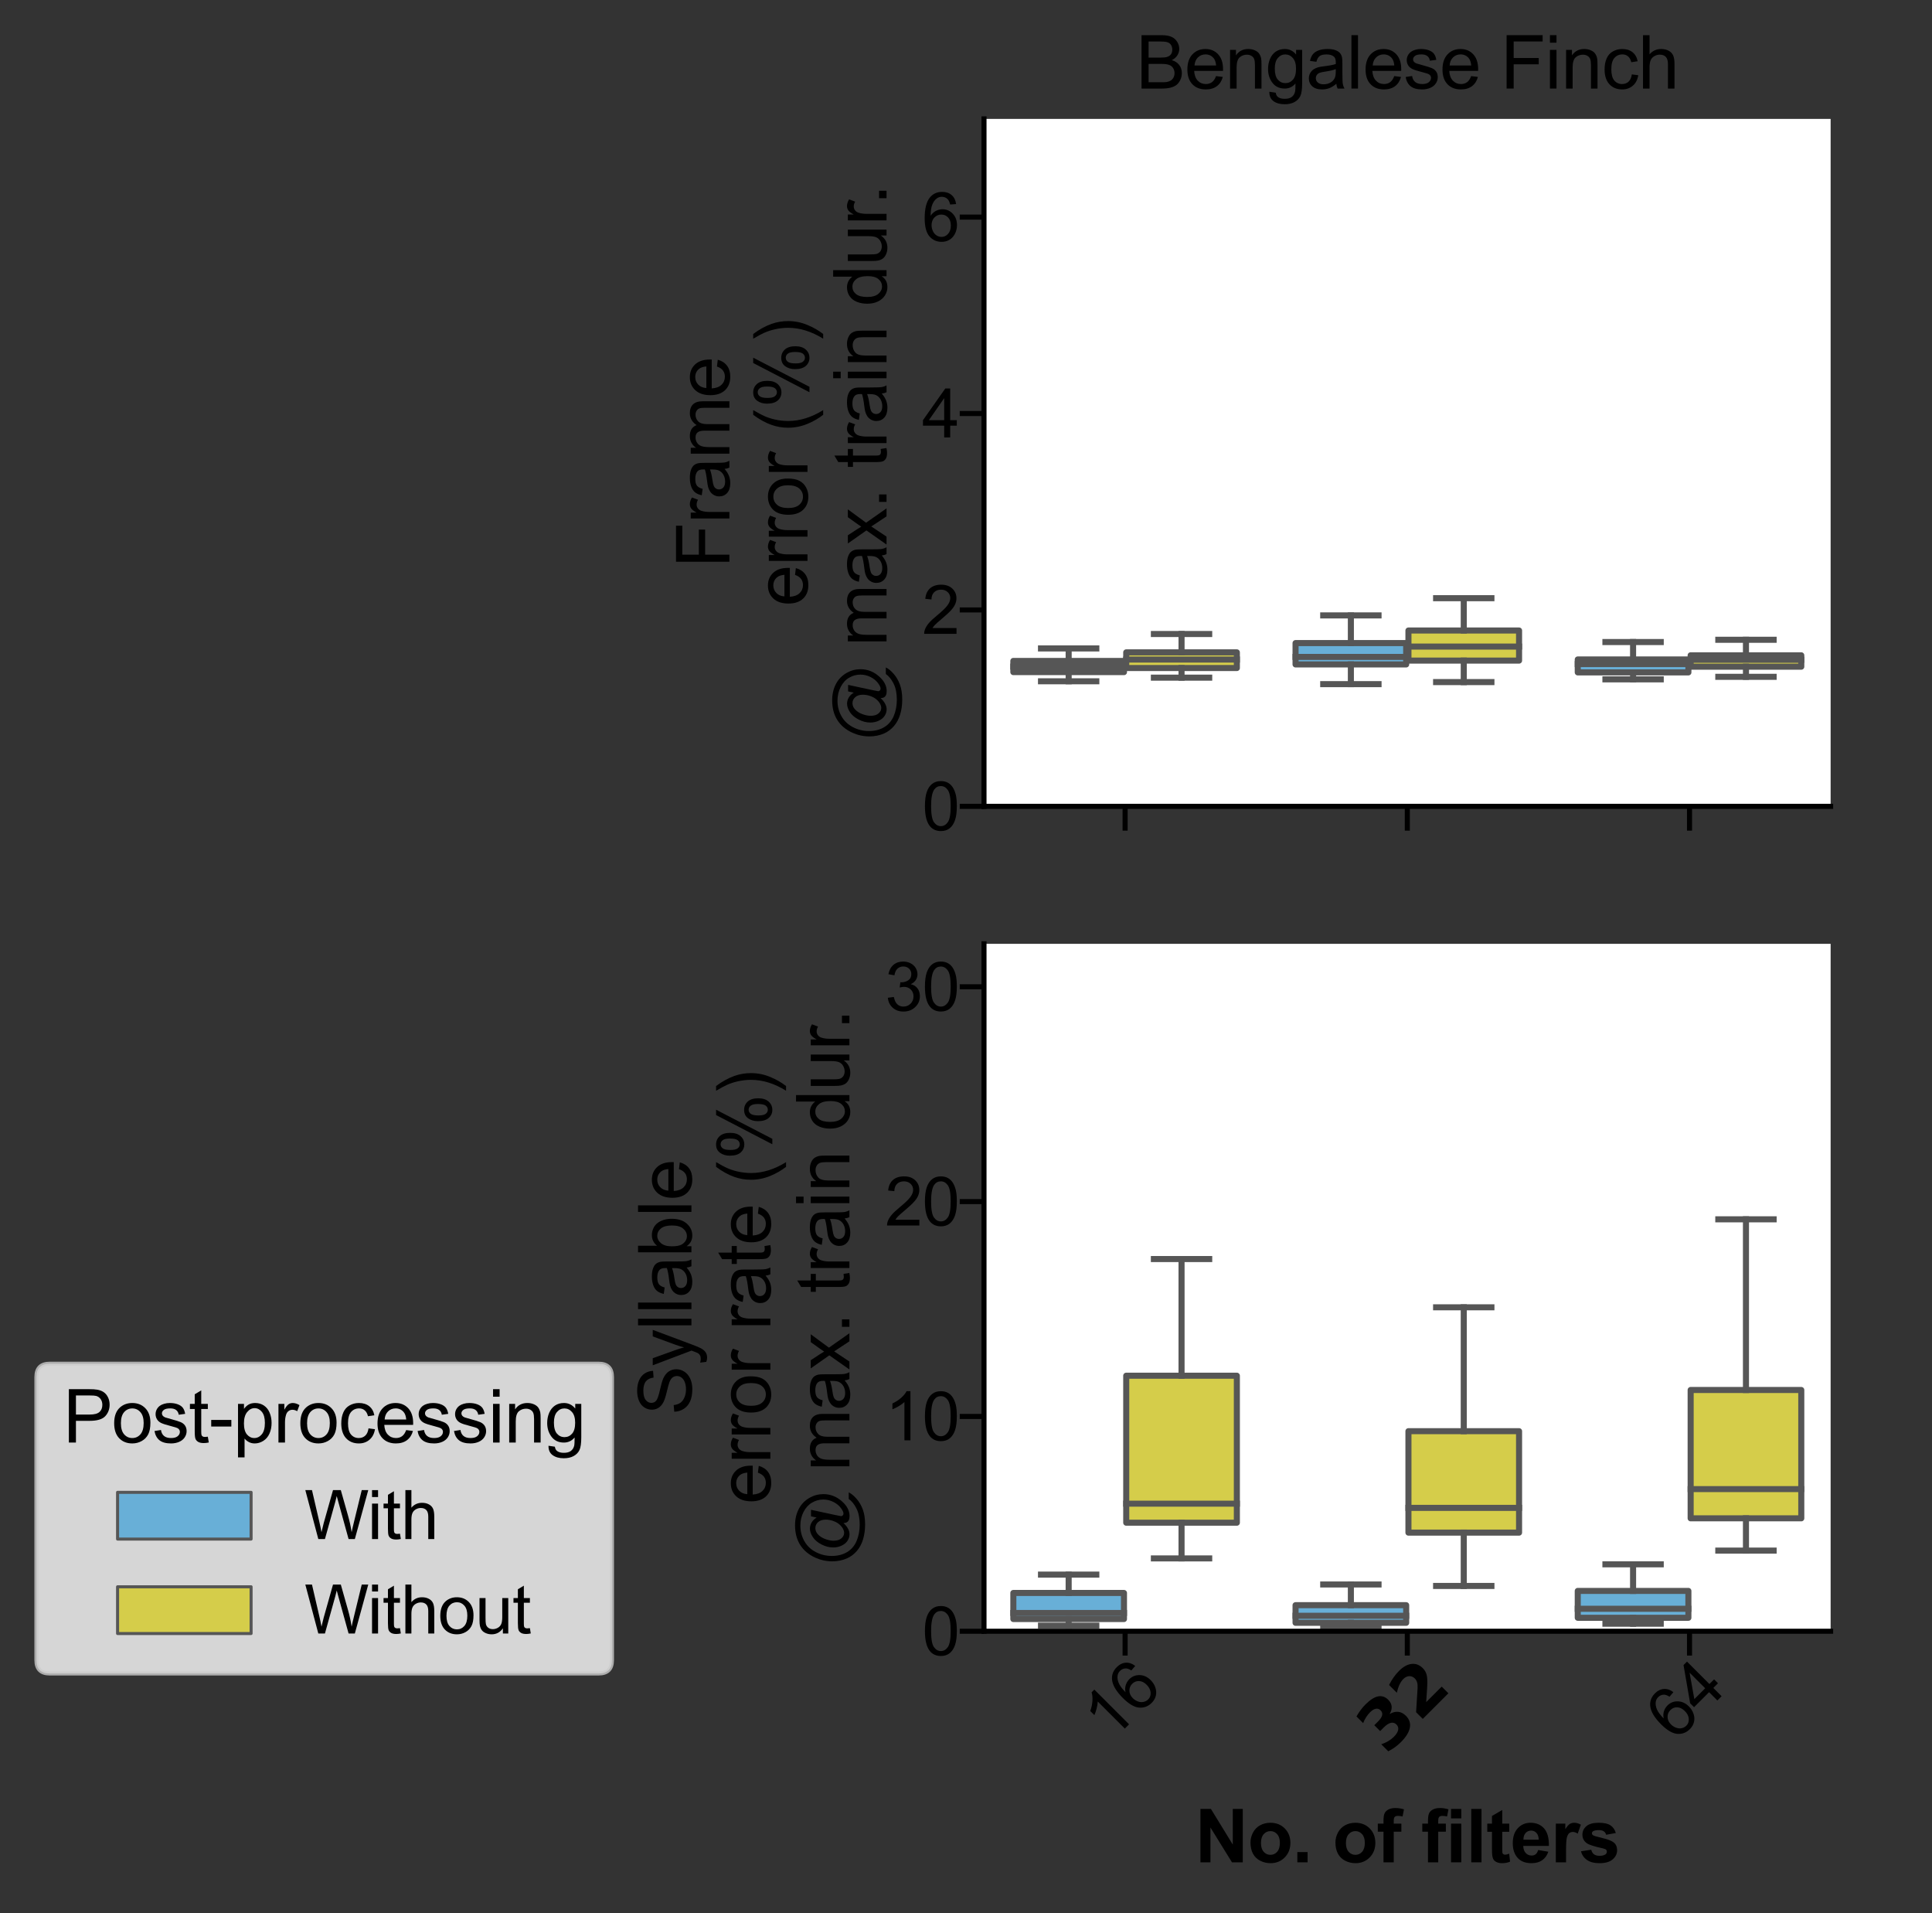 <?xml version="1.0" encoding="utf-8" standalone="no"?>
<!DOCTYPE svg PUBLIC "-//W3C//DTD SVG 1.1//EN"
  "http://www.w3.org/Graphics/SVG/1.1/DTD/svg11.dtd">
<svg height="378.208pt" version="1.1" viewBox="0 0 382.005 378.208" width="382.005pt" xmlns="http://www.w3.org/2000/svg" xmlns:xlink="http://www.w3.org/1999/xlink">
 <rect x="0" y="0" width="382.005" height="378.208" fill="#333333" stroke="none"/>
 <defs>
  <style type="text/css">*{stroke-linecap:butt;stroke-linejoin:round;}</style>
 </defs>
 <g id="figure_1">
  <g id="patch_1">
   <path d="M 0 378.208 
L 382.005 378.208 
L 382.005 0 
L 0 0 
z
" style="fill:none;"/>
  </g>
  <g id="axes_1">
   <g id="patch_2">
    <path d="M 194.561 159.407 
L 361.961 159.407 
L 361.961 23.507 
L 194.561 23.507 
z
" style="fill:#ffffff;"/>
   </g>
   <g id="patch_3">
    <path clip-path="url(#p23137b128d)" d="M 200.364 132.871 
L 222.238 132.871 
L 222.238 130.66 
L 200.364 130.66 
L 200.364 132.871 
z
" style="fill:#68afd7;stroke:#565656;stroke-linejoin:miter;stroke-width:1.2;"/>
   </g>
   <g id="patch_4">
    <path clip-path="url(#p23137b128d)" d="M 222.684 132.065 
L 244.558 132.065 
L 244.558 128.967 
L 222.684 128.967 
L 222.684 132.065 
z
" style="fill:#d5cd4a;stroke:#565656;stroke-linejoin:miter;stroke-width:1.2;"/>
   </g>
   <g id="patch_5">
    <path clip-path="url(#p23137b128d)" d="M 256.164 131.352 
L 278.038 131.352 
L 278.038 127.131 
L 256.164 127.131 
L 256.164 131.352 
z
" style="fill:#68afd7;stroke:#565656;stroke-linejoin:miter;stroke-width:1.2;"/>
   </g>
   <g id="patch_6">
    <path clip-path="url(#p23137b128d)" d="M 278.484 130.596 
L 300.358 130.596 
L 300.358 124.648 
L 278.484 124.648 
L 278.484 130.596 
z
" style="fill:#d5cd4a;stroke:#565656;stroke-linejoin:miter;stroke-width:1.2;"/>
   </g>
   <g id="patch_7">
    <path clip-path="url(#p23137b128d)" d="M 311.964 132.927 
L 333.838 132.927 
L 333.838 130.37 
L 311.964 130.37 
L 311.964 132.927 
z
" style="fill:#68afd7;stroke:#565656;stroke-linejoin:miter;stroke-width:1.2;"/>
   </g>
   <g id="patch_8">
    <path clip-path="url(#p23137b128d)" d="M 334.284 131.799 
L 356.158 131.799 
L 356.158 129.55 
L 334.284 129.55 
L 334.284 131.799 
z
" style="fill:#d5cd4a;stroke:#565656;stroke-linejoin:miter;stroke-width:1.2;"/>
   </g>
   <g id="patch_9">
    <path clip-path="url(#p23137b128d)" d="M 222.461 159.407 
L 222.461 159.407 
L 222.461 159.407 
L 222.461 159.407 
z
" style="fill:#68afd7;stroke:#565656;stroke-linejoin:miter;stroke-width:0.6;"/>
   </g>
   <g id="patch_10">
    <path clip-path="url(#p23137b128d)" d="M 222.461 159.407 
L 222.461 159.407 
L 222.461 159.407 
L 222.461 159.407 
z
" style="fill:#d5cd4a;stroke:#565656;stroke-linejoin:miter;stroke-width:0.6;"/>
   </g>
   <g id="matplotlib.axis_1">
    <g id="xtick_1">
     <g id="line2d_1">
      <defs>
       <path d="M 0 0 
L 0 4.8 
" id="m92a7f7663f" style="stroke:#000000;"/>
      </defs>
      <g>
       <use style="stroke:#000000;" x="222.461" xlink:href="#m92a7f7663f" y="159.407"/>
      </g>
     </g>
    </g>
    <g id="xtick_2">
     <g id="line2d_2">
      <g>
       <use style="stroke:#000000;" x="278.261" xlink:href="#m92a7f7663f" y="159.407"/>
      </g>
     </g>
    </g>
    <g id="xtick_3">
     <g id="line2d_3">
      <g>
       <use style="stroke:#000000;" x="334.061" xlink:href="#m92a7f7663f" y="159.407"/>
      </g>
     </g>
    </g>
   </g>
   <g id="matplotlib.axis_2">
    <g id="ytick_1">
     <g id="line2d_4">
      <defs>
       <path d="M 0 0 
L -4.8 0 
" id="mf35aa28cc8" style="stroke:#000000;"/>
      </defs>
      <g>
       <use style="stroke:#000000;" x="194.561" xlink:href="#mf35aa28cc8" y="159.407"/>
      </g>
     </g>
     <g id="text_1">
      <!-- 0 -->
      <g transform="translate(182.321 164.131)scale(0.132 -0.132)">
       <defs>
        <path d="M 266 2259 
Q 266 3072 433 3567 
Q 600 4063 929 4331 
Q 1259 4600 1759 4600 
Q 2128 4600 2406 4451 
Q 2684 4303 2865 4023 
Q 3047 3744 3150 3342 
Q 3253 2941 3253 2259 
Q 3253 1453 3087 958 
Q 2922 463 2592 192 
Q 2263 -78 1759 -78 
Q 1097 -78 719 397 
Q 266 969 266 2259 
z
M 844 2259 
Q 844 1131 1108 757 
Q 1372 384 1759 384 
Q 2147 384 2411 759 
Q 2675 1134 2675 2259 
Q 2675 3391 2411 3762 
Q 2147 4134 1753 4134 
Q 1366 4134 1134 3806 
Q 844 3388 844 2259 
z
" id="ArialMT-30" transform="scale(0.016)"/>
       </defs>
       <use xlink:href="#ArialMT-30"/>
      </g>
     </g>
    </g>
    <g id="ytick_2">
     <g id="line2d_5">
      <g>
       <use style="stroke:#000000;" x="194.561" xlink:href="#mf35aa28cc8" y="120.579"/>
      </g>
     </g>
     <g id="text_2">
      <!-- 2 -->
      <g transform="translate(182.321 125.303)scale(0.132 -0.132)">
       <defs>
        <path d="M 3222 541 
L 3222 0 
L 194 0 
Q 188 203 259 391 
Q 375 700 629 1000 
Q 884 1300 1366 1694 
Q 2113 2306 2375 2664 
Q 2638 3022 2638 3341 
Q 2638 3675 2398 3904 
Q 2159 4134 1775 4134 
Q 1369 4134 1125 3890 
Q 881 3647 878 3216 
L 300 3275 
Q 359 3922 746 4261 
Q 1134 4600 1788 4600 
Q 2447 4600 2831 4234 
Q 3216 3869 3216 3328 
Q 3216 3053 3103 2787 
Q 2991 2522 2730 2228 
Q 2469 1934 1863 1422 
Q 1356 997 1212 845 
Q 1069 694 975 541 
L 3222 541 
z
" id="ArialMT-32" transform="scale(0.016)"/>
       </defs>
       <use xlink:href="#ArialMT-32"/>
      </g>
     </g>
    </g>
    <g id="ytick_3">
     <g id="line2d_6">
      <g>
       <use style="stroke:#000000;" x="194.561" xlink:href="#mf35aa28cc8" y="81.75"/>
      </g>
     </g>
     <g id="text_3">
      <!-- 4 -->
      <g transform="translate(182.321 86.474)scale(0.132 -0.132)">
       <defs>
        <path d="M 2069 0 
L 2069 1097 
L 81 1097 
L 81 1613 
L 2172 4581 
L 2631 4581 
L 2631 1613 
L 3250 1613 
L 3250 1097 
L 2631 1097 
L 2631 0 
L 2069 0 
z
M 2069 1613 
L 2069 3678 
L 634 1613 
L 2069 1613 
z
" id="ArialMT-34" transform="scale(0.016)"/>
       </defs>
       <use xlink:href="#ArialMT-34"/>
      </g>
     </g>
    </g>
    <g id="ytick_4">
     <g id="line2d_7">
      <g>
       <use style="stroke:#000000;" x="194.561" xlink:href="#mf35aa28cc8" y="42.922"/>
      </g>
     </g>
     <g id="text_4">
      <!-- 6 -->
      <g transform="translate(182.321 47.646)scale(0.132 -0.132)">
       <defs>
        <path d="M 3184 3459 
L 2625 3416 
Q 2550 3747 2413 3897 
Q 2184 4138 1850 4138 
Q 1581 4138 1378 3988 
Q 1113 3794 959 3422 
Q 806 3050 800 2363 
Q 1003 2672 1297 2822 
Q 1591 2972 1913 2972 
Q 2475 2972 2870 2558 
Q 3266 2144 3266 1488 
Q 3266 1056 3080 686 
Q 2894 316 2569 119 
Q 2244 -78 1831 -78 
Q 1128 -78 684 439 
Q 241 956 241 2144 
Q 241 3472 731 4075 
Q 1159 4600 1884 4600 
Q 2425 4600 2770 4297 
Q 3116 3994 3184 3459 
z
M 888 1484 
Q 888 1194 1011 928 
Q 1134 663 1356 523 
Q 1578 384 1822 384 
Q 2178 384 2434 671 
Q 2691 959 2691 1453 
Q 2691 1928 2437 2201 
Q 2184 2475 1800 2475 
Q 1419 2475 1153 2201 
Q 888 1928 888 1484 
z
" id="ArialMT-36" transform="scale(0.016)"/>
       </defs>
       <use xlink:href="#ArialMT-36"/>
      </g>
     </g>
    </g>
    <g id="text_5">
     <!-- Frame -->
     <g transform="translate(144.22 112.257)rotate(-90)scale(0.144 -0.144)">
      <defs>
       <path d="M 525 0 
L 525 4581 
L 3616 4581 
L 3616 4041 
L 1131 4041 
L 1131 2622 
L 3281 2622 
L 3281 2081 
L 1131 2081 
L 1131 0 
L 525 0 
z
" id="ArialMT-46" transform="scale(0.016)"/>
       <path d="M 416 0 
L 416 3319 
L 922 3319 
L 922 2816 
Q 1116 3169 1280 3281 
Q 1444 3394 1641 3394 
Q 1925 3394 2219 3213 
L 2025 2691 
Q 1819 2813 1613 2813 
Q 1428 2813 1281 2702 
Q 1134 2591 1072 2394 
Q 978 2094 978 1738 
L 978 0 
L 416 0 
z
" id="ArialMT-72" transform="scale(0.016)"/>
       <path d="M 2588 409 
Q 2275 144 1986 34 
Q 1697 -75 1366 -75 
Q 819 -75 525 192 
Q 231 459 231 875 
Q 231 1119 342 1320 
Q 453 1522 633 1644 
Q 813 1766 1038 1828 
Q 1203 1872 1538 1913 
Q 2219 1994 2541 2106 
Q 2544 2222 2544 2253 
Q 2544 2597 2384 2738 
Q 2169 2928 1744 2928 
Q 1347 2928 1158 2789 
Q 969 2650 878 2297 
L 328 2372 
Q 403 2725 575 2942 
Q 747 3159 1072 3276 
Q 1397 3394 1825 3394 
Q 2250 3394 2515 3294 
Q 2781 3194 2906 3042 
Q 3031 2891 3081 2659 
Q 3109 2516 3109 2141 
L 3109 1391 
Q 3109 606 3145 398 
Q 3181 191 3288 0 
L 2700 0 
Q 2613 175 2588 409 
z
M 2541 1666 
Q 2234 1541 1622 1453 
Q 1275 1403 1131 1340 
Q 988 1278 909 1158 
Q 831 1038 831 891 
Q 831 666 1001 516 
Q 1172 366 1500 366 
Q 1825 366 2078 508 
Q 2331 650 2450 897 
Q 2541 1088 2541 1459 
L 2541 1666 
z
" id="ArialMT-61" transform="scale(0.016)"/>
       <path d="M 422 0 
L 422 3319 
L 925 3319 
L 925 2853 
Q 1081 3097 1340 3245 
Q 1600 3394 1931 3394 
Q 2300 3394 2536 3241 
Q 2772 3088 2869 2813 
Q 3263 3394 3894 3394 
Q 4388 3394 4653 3120 
Q 4919 2847 4919 2278 
L 4919 0 
L 4359 0 
L 4359 2091 
Q 4359 2428 4304 2576 
Q 4250 2725 4106 2815 
Q 3963 2906 3769 2906 
Q 3419 2906 3187 2673 
Q 2956 2441 2956 1928 
L 2956 0 
L 2394 0 
L 2394 2156 
Q 2394 2531 2256 2718 
Q 2119 2906 1806 2906 
Q 1569 2906 1367 2781 
Q 1166 2656 1075 2415 
Q 984 2175 984 1722 
L 984 0 
L 422 0 
z
" id="ArialMT-6d" transform="scale(0.016)"/>
       <path d="M 2694 1069 
L 3275 997 
Q 3138 488 2766 206 
Q 2394 -75 1816 -75 
Q 1088 -75 661 373 
Q 234 822 234 1631 
Q 234 2469 665 2931 
Q 1097 3394 1784 3394 
Q 2450 3394 2872 2941 
Q 3294 2488 3294 1666 
Q 3294 1616 3291 1516 
L 816 1516 
Q 847 969 1125 678 
Q 1403 388 1819 388 
Q 2128 388 2347 550 
Q 2566 713 2694 1069 
z
M 847 1978 
L 2700 1978 
Q 2663 2397 2488 2606 
Q 2219 2931 1791 2931 
Q 1403 2931 1139 2672 
Q 875 2413 847 1978 
z
" id="ArialMT-65" transform="scale(0.016)"/>
      </defs>
      <use xlink:href="#ArialMT-46"/>
      <use x="61.084" xlink:href="#ArialMT-72"/>
      <use x="94.385" xlink:href="#ArialMT-61"/>
      <use x="150" xlink:href="#ArialMT-6d"/>
      <use x="233.301" xlink:href="#ArialMT-65"/>
     </g>
     <!-- error (%) -->
     <g transform="translate(159.661 119.855)rotate(-90)scale(0.144 -0.144)">
      <defs>
       <path d="M 213 1659 
Q 213 2581 725 3025 
Q 1153 3394 1769 3394 
Q 2453 3394 2887 2945 
Q 3322 2497 3322 1706 
Q 3322 1066 3130 698 
Q 2938 331 2570 128 
Q 2203 -75 1769 -75 
Q 1072 -75 642 372 
Q 213 819 213 1659 
z
M 791 1659 
Q 791 1022 1069 705 
Q 1347 388 1769 388 
Q 2188 388 2466 706 
Q 2744 1025 2744 1678 
Q 2744 2294 2464 2611 
Q 2184 2928 1769 2928 
Q 1347 2928 1069 2612 
Q 791 2297 791 1659 
z
" id="ArialMT-6f" transform="scale(0.016)"/>
       <path id="ArialMT-20" transform="scale(0.016)"/>
       <path d="M 1497 -1347 
Q 1031 -759 709 28 
Q 388 816 388 1659 
Q 388 2403 628 3084 
Q 909 3875 1497 4659 
L 1900 4659 
Q 1522 4009 1400 3731 
Q 1209 3300 1100 2831 
Q 966 2247 966 1656 
Q 966 153 1900 -1347 
L 1497 -1347 
z
" id="ArialMT-28" transform="scale(0.016)"/>
       <path d="M 372 3481 
Q 372 3972 619 4315 
Q 866 4659 1334 4659 
Q 1766 4659 2048 4351 
Q 2331 4044 2331 3447 
Q 2331 2866 2045 2552 
Q 1759 2238 1341 2238 
Q 925 2238 648 2547 
Q 372 2856 372 3481 
z
M 1350 4272 
Q 1141 4272 1002 4090 
Q 863 3909 863 3425 
Q 863 2984 1003 2804 
Q 1144 2625 1350 2625 
Q 1563 2625 1702 2806 
Q 1841 2988 1841 3469 
Q 1841 3913 1700 4092 
Q 1559 4272 1350 4272 
z
M 1353 -169 
L 3859 4659 
L 4316 4659 
L 1819 -169 
L 1353 -169 
z
M 3334 1075 
Q 3334 1569 3581 1911 
Q 3828 2253 4300 2253 
Q 4731 2253 5014 1945 
Q 5297 1638 5297 1041 
Q 5297 459 5011 145 
Q 4725 -169 4303 -169 
Q 3888 -169 3611 142 
Q 3334 453 3334 1075 
z
M 4316 1866 
Q 4103 1866 3964 1684 
Q 3825 1503 3825 1019 
Q 3825 581 3965 400 
Q 4106 219 4313 219 
Q 4528 219 4667 400 
Q 4806 581 4806 1063 
Q 4806 1506 4665 1686 
Q 4525 1866 4316 1866 
z
" id="ArialMT-25" transform="scale(0.016)"/>
       <path d="M 791 -1347 
L 388 -1347 
Q 1322 153 1322 1656 
Q 1322 2244 1188 2822 
Q 1081 3291 891 3722 
Q 769 4003 388 4659 
L 791 4659 
Q 1378 3875 1659 3084 
Q 1900 2403 1900 1659 
Q 1900 816 1576 28 
Q 1253 -759 791 -1347 
z
" id="ArialMT-29" transform="scale(0.016)"/>
      </defs>
      <use xlink:href="#ArialMT-65"/>
      <use x="55.615" xlink:href="#ArialMT-72"/>
      <use x="88.916" xlink:href="#ArialMT-72"/>
      <use x="122.217" xlink:href="#ArialMT-6f"/>
      <use x="177.832" xlink:href="#ArialMT-72"/>
      <use x="211.133" xlink:href="#ArialMT-20"/>
      <use x="238.916" xlink:href="#ArialMT-28"/>
      <use x="272.217" xlink:href="#ArialMT-25"/>
      <use x="361.133" xlink:href="#ArialMT-29"/>
     </g>
     <!-- @ max. train dur. -->
     <g transform="translate(175.29 146.383)rotate(-90)scale(0.144 -0.144)">
      <defs>
       <path d="M 3628 509 
Q 3425 275 3173 133 
Q 2922 -9 2669 -9 
Q 2391 -9 2128 153 
Q 1866 316 1702 653 
Q 1538 991 1538 1394 
Q 1538 1891 1792 2389 
Q 2047 2888 2425 3138 
Q 2803 3388 3159 3388 
Q 3431 3388 3678 3245 
Q 3925 3103 4103 2813 
L 4209 3297 
L 4769 3297 
L 4319 1200 
Q 4225 763 4225 716 
Q 4225 631 4289 570 
Q 4353 509 4444 509 
Q 4609 509 4878 700 
Q 5234 950 5442 1370 
Q 5650 1791 5650 2238 
Q 5650 2759 5383 3212 
Q 5116 3666 4586 3937 
Q 4056 4209 3416 4209 
Q 2684 4209 2079 3867 
Q 1475 3525 1142 2886 
Q 809 2247 809 1516 
Q 809 750 1142 197 
Q 1475 -356 2104 -620 
Q 2734 -884 3500 -884 
Q 4319 -884 4872 -609 
Q 5425 -334 5700 59 
L 6266 59 
Q 6106 -269 5718 -609 
Q 5331 -950 4797 -1148 
Q 4263 -1347 3509 -1347 
Q 2816 -1347 2230 -1169 
Q 1644 -991 1231 -633 
Q 819 -275 609 191 
Q 347 781 347 1466 
Q 347 2228 659 2919 
Q 1041 3766 1742 4216 
Q 2444 4666 3444 4666 
Q 4219 4666 4836 4348 
Q 5453 4031 5809 3403 
Q 6113 2863 6113 2228 
Q 6113 1322 5475 619 
Q 4906 -13 4231 -13 
Q 4016 -13 3883 53 
Q 3750 119 3688 241 
Q 3647 319 3628 509 
z
M 2116 1356 
Q 2116 928 2319 690 
Q 2522 453 2784 453 
Q 2959 453 3153 558 
Q 3347 663 3523 869 
Q 3700 1075 3812 1392 
Q 3925 1709 3925 2028 
Q 3925 2453 3714 2687 
Q 3503 2922 3200 2922 
Q 3000 2922 2823 2820 
Q 2647 2719 2481 2494 
Q 2316 2269 2216 1947 
Q 2116 1625 2116 1356 
z
" id="ArialMT-40" transform="scale(0.016)"/>
       <path d="M 47 0 
L 1259 1725 
L 138 3319 
L 841 3319 
L 1350 2541 
Q 1494 2319 1581 2169 
Q 1719 2375 1834 2534 
L 2394 3319 
L 3066 3319 
L 1919 1756 
L 3153 0 
L 2463 0 
L 1781 1031 
L 1600 1309 
L 728 0 
L 47 0 
z
" id="ArialMT-78" transform="scale(0.016)"/>
       <path d="M 581 0 
L 581 641 
L 1222 641 
L 1222 0 
L 581 0 
z
" id="ArialMT-2e" transform="scale(0.016)"/>
       <path d="M 1650 503 
L 1731 6 
Q 1494 -44 1306 -44 
Q 1000 -44 831 53 
Q 663 150 594 308 
Q 525 466 525 972 
L 525 2881 
L 113 2881 
L 113 3319 
L 525 3319 
L 525 4141 
L 1084 4478 
L 1084 3319 
L 1650 3319 
L 1650 2881 
L 1084 2881 
L 1084 941 
Q 1084 700 1114 631 
Q 1144 563 1211 522 
Q 1278 481 1403 481 
Q 1497 481 1650 503 
z
" id="ArialMT-74" transform="scale(0.016)"/>
       <path d="M 425 3934 
L 425 4581 
L 988 4581 
L 988 3934 
L 425 3934 
z
M 425 0 
L 425 3319 
L 988 3319 
L 988 0 
L 425 0 
z
" id="ArialMT-69" transform="scale(0.016)"/>
       <path d="M 422 0 
L 422 3319 
L 928 3319 
L 928 2847 
Q 1294 3394 1984 3394 
Q 2284 3394 2536 3286 
Q 2788 3178 2913 3003 
Q 3038 2828 3088 2588 
Q 3119 2431 3119 2041 
L 3119 0 
L 2556 0 
L 2556 2019 
Q 2556 2363 2490 2533 
Q 2425 2703 2258 2804 
Q 2091 2906 1866 2906 
Q 1506 2906 1245 2678 
Q 984 2450 984 1813 
L 984 0 
L 422 0 
z
" id="ArialMT-6e" transform="scale(0.016)"/>
       <path d="M 2575 0 
L 2575 419 
Q 2259 -75 1647 -75 
Q 1250 -75 917 144 
Q 584 363 401 755 
Q 219 1147 219 1656 
Q 219 2153 384 2558 
Q 550 2963 881 3178 
Q 1213 3394 1622 3394 
Q 1922 3394 2156 3267 
Q 2391 3141 2538 2938 
L 2538 4581 
L 3097 4581 
L 3097 0 
L 2575 0 
z
M 797 1656 
Q 797 1019 1065 703 
Q 1334 388 1700 388 
Q 2069 388 2326 689 
Q 2584 991 2584 1609 
Q 2584 2291 2321 2609 
Q 2059 2928 1675 2928 
Q 1300 2928 1048 2622 
Q 797 2316 797 1656 
z
" id="ArialMT-64" transform="scale(0.016)"/>
       <path d="M 2597 0 
L 2597 488 
Q 2209 -75 1544 -75 
Q 1250 -75 995 37 
Q 741 150 617 320 
Q 494 491 444 738 
Q 409 903 409 1263 
L 409 3319 
L 972 3319 
L 972 1478 
Q 972 1038 1006 884 
Q 1059 663 1231 536 
Q 1403 409 1656 409 
Q 1909 409 2131 539 
Q 2353 669 2445 892 
Q 2538 1116 2538 1541 
L 2538 3319 
L 3100 3319 
L 3100 0 
L 2597 0 
z
" id="ArialMT-75" transform="scale(0.016)"/>
      </defs>
      <use xlink:href="#ArialMT-40"/>
      <use x="101.514" xlink:href="#ArialMT-20"/>
      <use x="129.297" xlink:href="#ArialMT-6d"/>
      <use x="212.598" xlink:href="#ArialMT-61"/>
      <use x="268.213" xlink:href="#ArialMT-78"/>
      <use x="318.213" xlink:href="#ArialMT-2e"/>
      <use x="345.996" xlink:href="#ArialMT-20"/>
      <use x="373.779" xlink:href="#ArialMT-74"/>
      <use x="401.562" xlink:href="#ArialMT-72"/>
      <use x="434.863" xlink:href="#ArialMT-61"/>
      <use x="490.479" xlink:href="#ArialMT-69"/>
      <use x="512.695" xlink:href="#ArialMT-6e"/>
      <use x="568.311" xlink:href="#ArialMT-20"/>
      <use x="596.094" xlink:href="#ArialMT-64"/>
      <use x="651.709" xlink:href="#ArialMT-75"/>
      <use x="707.324" xlink:href="#ArialMT-72"/>
      <use x="735.125" xlink:href="#ArialMT-2e"/>
     </g>
    </g>
   </g>
   <g id="line2d_8">
    <path clip-path="url(#p23137b128d)" d="M 211.301 132.871 
L 211.301 134.685 
" style="fill:none;stroke:#565656;stroke-linecap:square;stroke-width:1.2;"/>
   </g>
   <g id="line2d_9">
    <path clip-path="url(#p23137b128d)" d="M 211.301 130.66 
L 211.301 128.194 
" style="fill:none;stroke:#565656;stroke-linecap:square;stroke-width:1.2;"/>
   </g>
   <g id="line2d_10">
    <path clip-path="url(#p23137b128d)" d="M 205.833 134.685 
L 216.77 134.685 
" style="fill:none;stroke:#565656;stroke-linecap:square;stroke-width:1.2;"/>
   </g>
   <g id="line2d_11">
    <path clip-path="url(#p23137b128d)" d="M 205.833 128.194 
L 216.77 128.194 
" style="fill:none;stroke:#565656;stroke-linecap:square;stroke-width:1.2;"/>
   </g>
   <g id="line2d_12">
    <path clip-path="url(#p23137b128d)" d="M 233.621 132.065 
L 233.621 133.969 
" style="fill:none;stroke:#565656;stroke-linecap:square;stroke-width:1.2;"/>
   </g>
   <g id="line2d_13">
    <path clip-path="url(#p23137b128d)" d="M 233.621 128.967 
L 233.621 125.338 
" style="fill:none;stroke:#565656;stroke-linecap:square;stroke-width:1.2;"/>
   </g>
   <g id="line2d_14">
    <path clip-path="url(#p23137b128d)" d="M 228.153 133.969 
L 239.09 133.969 
" style="fill:none;stroke:#565656;stroke-linecap:square;stroke-width:1.2;"/>
   </g>
   <g id="line2d_15">
    <path clip-path="url(#p23137b128d)" d="M 228.153 125.338 
L 239.09 125.338 
" style="fill:none;stroke:#565656;stroke-linecap:square;stroke-width:1.2;"/>
   </g>
   <g id="line2d_16">
    <path clip-path="url(#p23137b128d)" d="M 267.101 131.352 
L 267.101 135.252 
" style="fill:none;stroke:#565656;stroke-linecap:square;stroke-width:1.2;"/>
   </g>
   <g id="line2d_17">
    <path clip-path="url(#p23137b128d)" d="M 267.101 127.131 
L 267.101 121.661 
" style="fill:none;stroke:#565656;stroke-linecap:square;stroke-width:1.2;"/>
   </g>
   <g id="line2d_18">
    <path clip-path="url(#p23137b128d)" d="M 261.633 135.252 
L 272.57 135.252 
" style="fill:none;stroke:#565656;stroke-linecap:square;stroke-width:1.2;"/>
   </g>
   <g id="line2d_19">
    <path clip-path="url(#p23137b128d)" d="M 261.633 121.661 
L 272.57 121.661 
" style="fill:none;stroke:#565656;stroke-linecap:square;stroke-width:1.2;"/>
   </g>
   <g id="line2d_20">
    <path clip-path="url(#p23137b128d)" d="M 289.421 130.596 
L 289.421 134.839 
" style="fill:none;stroke:#565656;stroke-linecap:square;stroke-width:1.2;"/>
   </g>
   <g id="line2d_21">
    <path clip-path="url(#p23137b128d)" d="M 289.421 124.648 
L 289.421 118.255 
" style="fill:none;stroke:#565656;stroke-linecap:square;stroke-width:1.2;"/>
   </g>
   <g id="line2d_22">
    <path clip-path="url(#p23137b128d)" d="M 283.953 134.839 
L 294.89 134.839 
" style="fill:none;stroke:#565656;stroke-linecap:square;stroke-width:1.2;"/>
   </g>
   <g id="line2d_23">
    <path clip-path="url(#p23137b128d)" d="M 283.953 118.255 
L 294.89 118.255 
" style="fill:none;stroke:#565656;stroke-linecap:square;stroke-width:1.2;"/>
   </g>
   <g id="line2d_24">
    <path clip-path="url(#p23137b128d)" d="M 322.901 132.927 
L 322.901 134.302 
" style="fill:none;stroke:#565656;stroke-linecap:square;stroke-width:1.2;"/>
   </g>
   <g id="line2d_25">
    <path clip-path="url(#p23137b128d)" d="M 322.901 130.37 
L 322.901 126.929 
" style="fill:none;stroke:#565656;stroke-linecap:square;stroke-width:1.2;"/>
   </g>
   <g id="line2d_26">
    <path clip-path="url(#p23137b128d)" d="M 317.433 134.302 
L 328.37 134.302 
" style="fill:none;stroke:#565656;stroke-linecap:square;stroke-width:1.2;"/>
   </g>
   <g id="line2d_27">
    <path clip-path="url(#p23137b128d)" d="M 317.433 126.929 
L 328.37 126.929 
" style="fill:none;stroke:#565656;stroke-linecap:square;stroke-width:1.2;"/>
   </g>
   <g id="line2d_28">
    <path clip-path="url(#p23137b128d)" d="M 345.221 131.799 
L 345.221 133.806 
" style="fill:none;stroke:#565656;stroke-linecap:square;stroke-width:1.2;"/>
   </g>
   <g id="line2d_29">
    <path clip-path="url(#p23137b128d)" d="M 345.221 129.55 
L 345.221 126.479 
" style="fill:none;stroke:#565656;stroke-linecap:square;stroke-width:1.2;"/>
   </g>
   <g id="line2d_30">
    <path clip-path="url(#p23137b128d)" d="M 339.753 133.806 
L 350.69 133.806 
" style="fill:none;stroke:#565656;stroke-linecap:square;stroke-width:1.2;"/>
   </g>
   <g id="line2d_31">
    <path clip-path="url(#p23137b128d)" d="M 339.753 126.479 
L 350.69 126.479 
" style="fill:none;stroke:#565656;stroke-linecap:square;stroke-width:1.2;"/>
   </g>
   <g id="line2d_32">
    <path clip-path="url(#p23137b128d)" d="M 200.364 131.787 
L 222.238 131.787 
" style="fill:none;stroke:#565656;stroke-linecap:square;stroke-width:1.2;"/>
   </g>
   <g id="line2d_33">
    <path clip-path="url(#p23137b128d)" d="M 222.684 130.394 
L 244.558 130.394 
" style="fill:none;stroke:#565656;stroke-linecap:square;stroke-width:1.2;"/>
   </g>
   <g id="line2d_34">
    <path clip-path="url(#p23137b128d)" d="M 256.164 129.866 
L 278.038 129.866 
" style="fill:none;stroke:#565656;stroke-linecap:square;stroke-width:1.2;"/>
   </g>
   <g id="line2d_35">
    <path clip-path="url(#p23137b128d)" d="M 278.484 127.828 
L 300.358 127.828 
" style="fill:none;stroke:#565656;stroke-linecap:square;stroke-width:1.2;"/>
   </g>
   <g id="line2d_36">
    <path clip-path="url(#p23137b128d)" d="M 311.964 131.279 
L 333.838 131.279 
" style="fill:none;stroke:#565656;stroke-linecap:square;stroke-width:1.2;"/>
   </g>
   <g id="line2d_37">
    <path clip-path="url(#p23137b128d)" d="M 334.284 130.43 
L 356.158 130.43 
" style="fill:none;stroke:#565656;stroke-linecap:square;stroke-width:1.2;"/>
   </g>
   <g id="patch_11">
    <path d="M 194.561 159.407 
L 194.561 23.507 
" style="fill:none;stroke:#000000;stroke-linecap:square;stroke-linejoin:miter;"/>
   </g>
   <g id="patch_12">
    <path d="M 194.561 159.407 
L 361.961 159.407 
" style="fill:none;stroke:#000000;stroke-linecap:square;stroke-linejoin:miter;"/>
   </g>
   <g id="text_6">
    <!-- Bengalese Finch -->
    <g transform="translate(224.63 17.507)scale(0.144 -0.144)">
     <defs>
      <path d="M 469 0 
L 469 4581 
L 2188 4581 
Q 2713 4581 3030 4442 
Q 3347 4303 3526 4014 
Q 3706 3725 3706 3409 
Q 3706 3116 3547 2856 
Q 3388 2597 3066 2438 
Q 3481 2316 3704 2022 
Q 3928 1728 3928 1328 
Q 3928 1006 3792 729 
Q 3656 453 3456 303 
Q 3256 153 2954 76 
Q 2653 0 2216 0 
L 469 0 
z
M 1075 2656 
L 2066 2656 
Q 2469 2656 2644 2709 
Q 2875 2778 2992 2937 
Q 3109 3097 3109 3338 
Q 3109 3566 3000 3739 
Q 2891 3913 2687 3977 
Q 2484 4041 1991 4041 
L 1075 4041 
L 1075 2656 
z
M 1075 541 
L 2216 541 
Q 2509 541 2628 563 
Q 2838 600 2978 687 
Q 3119 775 3209 942 
Q 3300 1109 3300 1328 
Q 3300 1584 3169 1773 
Q 3038 1963 2805 2039 
Q 2572 2116 2134 2116 
L 1075 2116 
L 1075 541 
z
" id="ArialMT-42" transform="scale(0.016)"/>
      <path d="M 319 -275 
L 866 -356 
Q 900 -609 1056 -725 
Q 1266 -881 1628 -881 
Q 2019 -881 2231 -725 
Q 2444 -569 2519 -288 
Q 2563 -116 2559 434 
Q 2191 0 1641 0 
Q 956 0 581 494 
Q 206 988 206 1678 
Q 206 2153 378 2554 
Q 550 2956 876 3175 
Q 1203 3394 1644 3394 
Q 2231 3394 2613 2919 
L 2613 3319 
L 3131 3319 
L 3131 450 
Q 3131 -325 2973 -648 
Q 2816 -972 2473 -1159 
Q 2131 -1347 1631 -1347 
Q 1038 -1347 672 -1080 
Q 306 -813 319 -275 
z
M 784 1719 
Q 784 1066 1043 766 
Q 1303 466 1694 466 
Q 2081 466 2343 764 
Q 2606 1063 2606 1700 
Q 2606 2309 2336 2618 
Q 2066 2928 1684 2928 
Q 1309 2928 1046 2623 
Q 784 2319 784 1719 
z
" id="ArialMT-67" transform="scale(0.016)"/>
      <path d="M 409 0 
L 409 4581 
L 972 4581 
L 972 0 
L 409 0 
z
" id="ArialMT-6c" transform="scale(0.016)"/>
      <path d="M 197 991 
L 753 1078 
Q 800 744 1014 566 
Q 1228 388 1613 388 
Q 2000 388 2187 545 
Q 2375 703 2375 916 
Q 2375 1106 2209 1216 
Q 2094 1291 1634 1406 
Q 1016 1563 777 1677 
Q 538 1791 414 1992 
Q 291 2194 291 2438 
Q 291 2659 392 2848 
Q 494 3038 669 3163 
Q 800 3259 1026 3326 
Q 1253 3394 1513 3394 
Q 1903 3394 2198 3281 
Q 2494 3169 2634 2976 
Q 2775 2784 2828 2463 
L 2278 2388 
Q 2241 2644 2061 2787 
Q 1881 2931 1553 2931 
Q 1166 2931 1000 2803 
Q 834 2675 834 2503 
Q 834 2394 903 2306 
Q 972 2216 1119 2156 
Q 1203 2125 1616 2013 
Q 2213 1853 2448 1751 
Q 2684 1650 2818 1456 
Q 2953 1263 2953 975 
Q 2953 694 2789 445 
Q 2625 197 2315 61 
Q 2006 -75 1616 -75 
Q 969 -75 630 194 
Q 291 463 197 991 
z
" id="ArialMT-73" transform="scale(0.016)"/>
      <path d="M 2588 1216 
L 3141 1144 
Q 3050 572 2676 248 
Q 2303 -75 1759 -75 
Q 1078 -75 664 370 
Q 250 816 250 1647 
Q 250 2184 428 2587 
Q 606 2991 970 3192 
Q 1334 3394 1763 3394 
Q 2303 3394 2647 3120 
Q 2991 2847 3088 2344 
L 2541 2259 
Q 2463 2594 2264 2762 
Q 2066 2931 1784 2931 
Q 1359 2931 1093 2626 
Q 828 2322 828 1663 
Q 828 994 1084 691 
Q 1341 388 1753 388 
Q 2084 388 2306 591 
Q 2528 794 2588 1216 
z
" id="ArialMT-63" transform="scale(0.016)"/>
      <path d="M 422 0 
L 422 4581 
L 984 4581 
L 984 2938 
Q 1378 3394 1978 3394 
Q 2347 3394 2619 3248 
Q 2891 3103 3008 2847 
Q 3125 2591 3125 2103 
L 3125 0 
L 2563 0 
L 2563 2103 
Q 2563 2525 2380 2717 
Q 2197 2909 1863 2909 
Q 1613 2909 1392 2779 
Q 1172 2650 1078 2428 
Q 984 2206 984 1816 
L 984 0 
L 422 0 
z
" id="ArialMT-68" transform="scale(0.016)"/>
     </defs>
     <use xlink:href="#ArialMT-42"/>
     <use x="66.699" xlink:href="#ArialMT-65"/>
     <use x="122.314" xlink:href="#ArialMT-6e"/>
     <use x="177.93" xlink:href="#ArialMT-67"/>
     <use x="233.545" xlink:href="#ArialMT-61"/>
     <use x="289.16" xlink:href="#ArialMT-6c"/>
     <use x="311.377" xlink:href="#ArialMT-65"/>
     <use x="366.992" xlink:href="#ArialMT-73"/>
     <use x="416.992" xlink:href="#ArialMT-65"/>
     <use x="472.607" xlink:href="#ArialMT-20"/>
     <use x="500.391" xlink:href="#ArialMT-46"/>
     <use x="561.475" xlink:href="#ArialMT-69"/>
     <use x="583.691" xlink:href="#ArialMT-6e"/>
     <use x="639.307" xlink:href="#ArialMT-63"/>
     <use x="689.307" xlink:href="#ArialMT-68"/>
    </g>
   </g>
  </g>
  <g id="axes_2">
   <g id="patch_13">
    <path d="M 194.561 322.487 
L 361.961 322.487 
L 361.961 186.587 
L 194.561 186.587 
z
" style="fill:#ffffff;"/>
   </g>
   <g id="patch_14">
    <path clip-path="url(#pc89fba180e)" d="M 200.364 320.07 
L 222.238 320.07 
L 222.238 314.917 
L 200.364 314.917 
L 200.364 320.07 
z
" style="fill:#68afd7;stroke:#565656;stroke-linejoin:miter;stroke-width:1.2;"/>
   </g>
   <g id="patch_15">
    <path clip-path="url(#pc89fba180e)" d="M 222.684 301.025 
L 244.558 301.025 
L 244.558 271.968 
L 222.684 271.968 
L 222.684 301.025 
z
" style="fill:#d5cd4a;stroke:#565656;stroke-linejoin:miter;stroke-width:1.2;"/>
   </g>
   <g id="patch_16">
    <path clip-path="url(#pc89fba180e)" d="M 256.164 320.817 
L 278.038 320.817 
L 278.038 317.333 
L 256.164 317.333 
L 256.164 320.817 
z
" style="fill:#68afd7;stroke:#565656;stroke-linejoin:miter;stroke-width:1.2;"/>
   </g>
   <g id="patch_17">
    <path clip-path="url(#pc89fba180e)" d="M 278.484 302.989 
L 300.358 302.989 
L 300.358 282.934 
L 278.484 282.934 
L 278.484 302.989 
z
" style="fill:#d5cd4a;stroke:#565656;stroke-linejoin:miter;stroke-width:1.2;"/>
   </g>
   <g id="patch_18">
    <path clip-path="url(#pc89fba180e)" d="M 311.964 319.821 
L 333.838 319.821 
L 333.838 314.511 
L 311.964 314.511 
L 311.964 319.821 
z
" style="fill:#68afd7;stroke:#565656;stroke-linejoin:miter;stroke-width:1.2;"/>
   </g>
   <g id="patch_19">
    <path clip-path="url(#pc89fba180e)" d="M 334.284 300.16 
L 356.158 300.16 
L 356.158 274.788 
L 334.284 274.788 
L 334.284 300.16 
z
" style="fill:#d5cd4a;stroke:#565656;stroke-linejoin:miter;stroke-width:1.2;"/>
   </g>
   <g id="patch_20">
    <path clip-path="url(#pc89fba180e)" d="M 222.461 322.487 
L 222.461 322.487 
L 222.461 322.487 
L 222.461 322.487 
z
" style="fill:#68afd7;stroke:#565656;stroke-linejoin:miter;stroke-width:0.6;"/>
   </g>
   <g id="patch_21">
    <path clip-path="url(#pc89fba180e)" d="M 222.461 322.487 
L 222.461 322.487 
L 222.461 322.487 
L 222.461 322.487 
z
" style="fill:#d5cd4a;stroke:#565656;stroke-linejoin:miter;stroke-width:0.6;"/>
   </g>
   <g id="matplotlib.axis_3">
    <g id="xtick_4">
     <g id="line2d_38">
      <g>
       <use style="stroke:#000000;" x="222.461" xlink:href="#m92a7f7663f" y="322.487"/>
      </g>
     </g>
     <g id="text_7">
      <!-- 16 -->
      <g transform="translate(219.684 344.449)rotate(-45)scale(0.132 -0.132)">
       <defs>
        <path d="M 2384 0 
L 1822 0 
L 1822 3584 
Q 1619 3391 1289 3197 
Q 959 3003 697 2906 
L 697 3450 
Q 1169 3672 1522 3987 
Q 1875 4303 2022 4600 
L 2384 4600 
L 2384 0 
z
" id="ArialMT-31" transform="scale(0.016)"/>
       </defs>
       <use xlink:href="#ArialMT-31"/>
       <use x="55.615" xlink:href="#ArialMT-36"/>
      </g>
     </g>
    </g>
    <g id="xtick_5">
     <g id="line2d_39">
      <g>
       <use style="stroke:#000000;" x="278.261" xlink:href="#m92a7f7663f" y="322.487"/>
      </g>
     </g>
     <g id="text_8">
      <!-- $\bf{32}$ -->
      <g transform="translate(274.141 347.136)rotate(-45)scale(0.132 -0.132)">
       <defs>
        <path d="M 2981 2516 
Q 3453 2394 3698 2092 
Q 3944 1791 3944 1325 
Q 3944 631 3412 270 
Q 2881 -91 1863 -91 
Q 1503 -91 1142 -33 
Q 781 25 428 141 
L 428 1069 
Q 766 900 1098 814 
Q 1431 728 1753 728 
Q 2231 728 2486 893 
Q 2741 1059 2741 1369 
Q 2741 1688 2480 1852 
Q 2219 2016 1709 2016 
L 1228 2016 
L 1228 2791 
L 1734 2791 
Q 2188 2791 2409 2933 
Q 2631 3075 2631 3366 
Q 2631 3634 2415 3781 
Q 2200 3928 1806 3928 
Q 1516 3928 1219 3862 
Q 922 3797 628 3669 
L 628 4550 
Q 984 4650 1334 4700 
Q 1684 4750 2022 4750 
Q 2931 4750 3382 4451 
Q 3834 4153 3834 3553 
Q 3834 3144 3618 2883 
Q 3403 2622 2981 2516 
z
" id="DejaVuSans-Bold-33" transform="scale(0.016)"/>
        <path d="M 1844 884 
L 3897 884 
L 3897 0 
L 506 0 
L 506 884 
L 2209 2388 
Q 2438 2594 2547 2791 
Q 2656 2988 2656 3200 
Q 2656 3528 2436 3728 
Q 2216 3928 1850 3928 
Q 1569 3928 1234 3808 
Q 900 3688 519 3450 
L 519 4475 
Q 925 4609 1322 4679 
Q 1719 4750 2100 4750 
Q 2938 4750 3402 4381 
Q 3866 4013 3866 3353 
Q 3866 2972 3669 2642 
Q 3472 2313 2841 1759 
L 1844 884 
z
" id="DejaVuSans-Bold-32" transform="scale(0.016)"/>
       </defs>
       <use transform="translate(0 0.781)" xlink:href="#DejaVuSans-Bold-33"/>
       <use transform="translate(69.58 0.781)" xlink:href="#DejaVuSans-Bold-32"/>
      </g>
     </g>
    </g>
    <g id="xtick_6">
     <g id="line2d_40">
      <g>
       <use style="stroke:#000000;" x="334.061" xlink:href="#m92a7f7663f" y="322.487"/>
      </g>
     </g>
     <g id="text_9">
      <!-- 64 -->
      <g transform="translate(331.284 344.449)rotate(-45)scale(0.132 -0.132)">
       <use xlink:href="#ArialMT-36"/>
       <use x="55.615" xlink:href="#ArialMT-34"/>
      </g>
     </g>
    </g>
   </g>
   <g id="matplotlib.axis_4">
    <g id="ytick_5">
     <g id="line2d_41">
      <g>
       <use style="stroke:#000000;" x="194.561" xlink:href="#mf35aa28cc8" y="322.487"/>
      </g>
     </g>
     <g id="text_10">
      <!-- 0 -->
      <g transform="translate(182.321 327.211)scale(0.132 -0.132)">
       <use xlink:href="#ArialMT-30"/>
      </g>
     </g>
    </g>
    <g id="ytick_6">
     <g id="line2d_42">
      <g>
       <use style="stroke:#000000;" x="194.561" xlink:href="#mf35aa28cc8" y="280.019"/>
      </g>
     </g>
     <g id="text_11">
      <!-- 10 -->
      <g transform="translate(174.98 284.743)scale(0.132 -0.132)">
       <use xlink:href="#ArialMT-31"/>
       <use x="55.615" xlink:href="#ArialMT-30"/>
      </g>
     </g>
    </g>
    <g id="ytick_7">
     <g id="line2d_43">
      <g>
       <use style="stroke:#000000;" x="194.561" xlink:href="#mf35aa28cc8" y="237.55"/>
      </g>
     </g>
     <g id="text_12">
      <!-- 20 -->
      <g transform="translate(174.98 242.274)scale(0.132 -0.132)">
       <use xlink:href="#ArialMT-32"/>
       <use x="55.615" xlink:href="#ArialMT-30"/>
      </g>
     </g>
    </g>
    <g id="ytick_8">
     <g id="line2d_44">
      <g>
       <use style="stroke:#000000;" x="194.561" xlink:href="#mf35aa28cc8" y="195.081"/>
      </g>
     </g>
     <g id="text_13">
      <!-- 30 -->
      <g transform="translate(174.98 199.805)scale(0.132 -0.132)">
       <defs>
        <path d="M 269 1209 
L 831 1284 
Q 928 806 1161 595 
Q 1394 384 1728 384 
Q 2125 384 2398 659 
Q 2672 934 2672 1341 
Q 2672 1728 2419 1979 
Q 2166 2231 1775 2231 
Q 1616 2231 1378 2169 
L 1441 2663 
Q 1497 2656 1531 2656 
Q 1891 2656 2178 2843 
Q 2466 3031 2466 3422 
Q 2466 3731 2256 3934 
Q 2047 4138 1716 4138 
Q 1388 4138 1169 3931 
Q 950 3725 888 3313 
L 325 3413 
Q 428 3978 793 4289 
Q 1159 4600 1703 4600 
Q 2078 4600 2393 4439 
Q 2709 4278 2876 4000 
Q 3044 3722 3044 3409 
Q 3044 3113 2884 2869 
Q 2725 2625 2413 2481 
Q 2819 2388 3044 2092 
Q 3269 1797 3269 1353 
Q 3269 753 2831 336 
Q 2394 -81 1725 -81 
Q 1122 -81 723 278 
Q 325 638 269 1209 
z
" id="ArialMT-33" transform="scale(0.016)"/>
       </defs>
       <use xlink:href="#ArialMT-33"/>
       <use x="55.615" xlink:href="#ArialMT-30"/>
      </g>
     </g>
    </g>
    <g id="text_14">
     <!-- Syllable -->
     <g transform="translate(136.711 279.751)rotate(-90)scale(0.144 -0.144)">
      <defs>
       <path d="M 288 1472 
L 859 1522 
Q 900 1178 1048 958 
Q 1197 738 1509 602 
Q 1822 466 2213 466 
Q 2559 466 2825 569 
Q 3091 672 3220 851 
Q 3350 1031 3350 1244 
Q 3350 1459 3225 1620 
Q 3100 1781 2813 1891 
Q 2628 1963 1997 2114 
Q 1366 2266 1113 2400 
Q 784 2572 623 2826 
Q 463 3081 463 3397 
Q 463 3744 659 4045 
Q 856 4347 1234 4503 
Q 1613 4659 2075 4659 
Q 2584 4659 2973 4495 
Q 3363 4331 3572 4012 
Q 3781 3694 3797 3291 
L 3216 3247 
Q 3169 3681 2898 3903 
Q 2628 4125 2100 4125 
Q 1550 4125 1298 3923 
Q 1047 3722 1047 3438 
Q 1047 3191 1225 3031 
Q 1400 2872 2139 2705 
Q 2878 2538 3153 2413 
Q 3553 2228 3743 1945 
Q 3934 1663 3934 1294 
Q 3934 928 3725 604 
Q 3516 281 3123 101 
Q 2731 -78 2241 -78 
Q 1619 -78 1198 103 
Q 778 284 539 648 
Q 300 1013 288 1472 
z
" id="ArialMT-53" transform="scale(0.016)"/>
       <path d="M 397 -1278 
L 334 -750 
Q 519 -800 656 -800 
Q 844 -800 956 -737 
Q 1069 -675 1141 -563 
Q 1194 -478 1313 -144 
Q 1328 -97 1363 -6 
L 103 3319 
L 709 3319 
L 1400 1397 
Q 1534 1031 1641 628 
Q 1738 1016 1872 1384 
L 2581 3319 
L 3144 3319 
L 1881 -56 
Q 1678 -603 1566 -809 
Q 1416 -1088 1222 -1217 
Q 1028 -1347 759 -1347 
Q 597 -1347 397 -1278 
z
" id="ArialMT-79" transform="scale(0.016)"/>
       <path d="M 941 0 
L 419 0 
L 419 4581 
L 981 4581 
L 981 2947 
Q 1338 3394 1891 3394 
Q 2197 3394 2470 3270 
Q 2744 3147 2920 2923 
Q 3097 2700 3197 2384 
Q 3297 2069 3297 1709 
Q 3297 856 2875 390 
Q 2453 -75 1863 -75 
Q 1275 -75 941 416 
L 941 0 
z
M 934 1684 
Q 934 1088 1097 822 
Q 1363 388 1816 388 
Q 2184 388 2453 708 
Q 2722 1028 2722 1663 
Q 2722 2313 2464 2622 
Q 2206 2931 1841 2931 
Q 1472 2931 1203 2611 
Q 934 2291 934 1684 
z
" id="ArialMT-62" transform="scale(0.016)"/>
      </defs>
      <use xlink:href="#ArialMT-53"/>
      <use x="66.699" xlink:href="#ArialMT-79"/>
      <use x="116.699" xlink:href="#ArialMT-6c"/>
      <use x="138.916" xlink:href="#ArialMT-6c"/>
      <use x="161.133" xlink:href="#ArialMT-61"/>
      <use x="216.748" xlink:href="#ArialMT-62"/>
      <use x="272.363" xlink:href="#ArialMT-6c"/>
      <use x="294.58" xlink:href="#ArialMT-65"/>
     </g>
     <!-- error rate (%) -->
     <g transform="translate(152.321 297.34)rotate(-90)scale(0.144 -0.144)">
      <use xlink:href="#ArialMT-65"/>
      <use x="55.615" xlink:href="#ArialMT-72"/>
      <use x="88.916" xlink:href="#ArialMT-72"/>
      <use x="122.217" xlink:href="#ArialMT-6f"/>
      <use x="177.832" xlink:href="#ArialMT-72"/>
      <use x="211.133" xlink:href="#ArialMT-20"/>
      <use x="238.916" xlink:href="#ArialMT-72"/>
      <use x="272.217" xlink:href="#ArialMT-61"/>
      <use x="327.832" xlink:href="#ArialMT-74"/>
      <use x="355.615" xlink:href="#ArialMT-65"/>
      <use x="411.23" xlink:href="#ArialMT-20"/>
      <use x="439.014" xlink:href="#ArialMT-28"/>
      <use x="472.314" xlink:href="#ArialMT-25"/>
      <use x="561.23" xlink:href="#ArialMT-29"/>
     </g>
     <!-- @ max. train dur. -->
     <g transform="translate(167.95 309.463)rotate(-90)scale(0.144 -0.144)">
      <use xlink:href="#ArialMT-40"/>
      <use x="101.514" xlink:href="#ArialMT-20"/>
      <use x="129.297" xlink:href="#ArialMT-6d"/>
      <use x="212.598" xlink:href="#ArialMT-61"/>
      <use x="268.213" xlink:href="#ArialMT-78"/>
      <use x="318.213" xlink:href="#ArialMT-2e"/>
      <use x="345.996" xlink:href="#ArialMT-20"/>
      <use x="373.779" xlink:href="#ArialMT-74"/>
      <use x="401.562" xlink:href="#ArialMT-72"/>
      <use x="434.863" xlink:href="#ArialMT-61"/>
      <use x="490.479" xlink:href="#ArialMT-69"/>
      <use x="512.695" xlink:href="#ArialMT-6e"/>
      <use x="568.311" xlink:href="#ArialMT-20"/>
      <use x="596.094" xlink:href="#ArialMT-64"/>
      <use x="651.709" xlink:href="#ArialMT-75"/>
      <use x="707.324" xlink:href="#ArialMT-72"/>
      <use x="735.125" xlink:href="#ArialMT-2e"/>
     </g>
    </g>
   </g>
   <g id="line2d_45">
    <path clip-path="url(#pc89fba180e)" d="M 211.301 320.07 
L 211.301 321.385 
" style="fill:none;stroke:#565656;stroke-linecap:square;stroke-width:1.2;"/>
   </g>
   <g id="line2d_46">
    <path clip-path="url(#pc89fba180e)" d="M 211.301 314.917 
L 211.301 311.285 
" style="fill:none;stroke:#565656;stroke-linecap:square;stroke-width:1.2;"/>
   </g>
   <g id="line2d_47">
    <path clip-path="url(#pc89fba180e)" d="M 205.833 321.385 
L 216.77 321.385 
" style="fill:none;stroke:#565656;stroke-linecap:square;stroke-width:1.2;"/>
   </g>
   <g id="line2d_48">
    <path clip-path="url(#pc89fba180e)" d="M 205.833 311.285 
L 216.77 311.285 
" style="fill:none;stroke:#565656;stroke-linecap:square;stroke-width:1.2;"/>
   </g>
   <g id="line2d_49">
    <path clip-path="url(#pc89fba180e)" d="M 233.621 301.025 
L 233.621 308.085 
" style="fill:none;stroke:#565656;stroke-linecap:square;stroke-width:1.2;"/>
   </g>
   <g id="line2d_50">
    <path clip-path="url(#pc89fba180e)" d="M 233.621 271.968 
L 233.621 248.902 
" style="fill:none;stroke:#565656;stroke-linecap:square;stroke-width:1.2;"/>
   </g>
   <g id="line2d_51">
    <path clip-path="url(#pc89fba180e)" d="M 228.153 308.085 
L 239.09 308.085 
" style="fill:none;stroke:#565656;stroke-linecap:square;stroke-width:1.2;"/>
   </g>
   <g id="line2d_52">
    <path clip-path="url(#pc89fba180e)" d="M 228.153 248.902 
L 239.09 248.902 
" style="fill:none;stroke:#565656;stroke-linecap:square;stroke-width:1.2;"/>
   </g>
   <g id="line2d_53">
    <path clip-path="url(#pc89fba180e)" d="M 267.101 320.817 
L 267.101 321.936 
" style="fill:none;stroke:#565656;stroke-linecap:square;stroke-width:1.2;"/>
   </g>
   <g id="line2d_54">
    <path clip-path="url(#pc89fba180e)" d="M 267.101 317.333 
L 267.101 313.24 
" style="fill:none;stroke:#565656;stroke-linecap:square;stroke-width:1.2;"/>
   </g>
   <g id="line2d_55">
    <path clip-path="url(#pc89fba180e)" d="M 261.633 321.936 
L 272.57 321.936 
" style="fill:none;stroke:#565656;stroke-linecap:square;stroke-width:1.2;"/>
   </g>
   <g id="line2d_56">
    <path clip-path="url(#pc89fba180e)" d="M 261.633 313.24 
L 272.57 313.24 
" style="fill:none;stroke:#565656;stroke-linecap:square;stroke-width:1.2;"/>
   </g>
   <g id="line2d_57">
    <path clip-path="url(#pc89fba180e)" d="M 289.421 302.989 
L 289.421 313.53 
" style="fill:none;stroke:#565656;stroke-linecap:square;stroke-width:1.2;"/>
   </g>
   <g id="line2d_58">
    <path clip-path="url(#pc89fba180e)" d="M 289.421 282.934 
L 289.421 258.445 
" style="fill:none;stroke:#565656;stroke-linecap:square;stroke-width:1.2;"/>
   </g>
   <g id="line2d_59">
    <path clip-path="url(#pc89fba180e)" d="M 283.953 313.53 
L 294.89 313.53 
" style="fill:none;stroke:#565656;stroke-linecap:square;stroke-width:1.2;"/>
   </g>
   <g id="line2d_60">
    <path clip-path="url(#pc89fba180e)" d="M 283.953 258.445 
L 294.89 258.445 
" style="fill:none;stroke:#565656;stroke-linecap:square;stroke-width:1.2;"/>
   </g>
   <g id="line2d_61">
    <path clip-path="url(#pc89fba180e)" d="M 322.901 319.821 
L 322.901 320.998 
" style="fill:none;stroke:#565656;stroke-linecap:square;stroke-width:1.2;"/>
   </g>
   <g id="line2d_62">
    <path clip-path="url(#pc89fba180e)" d="M 322.901 314.511 
L 322.901 309.257 
" style="fill:none;stroke:#565656;stroke-linecap:square;stroke-width:1.2;"/>
   </g>
   <g id="line2d_63">
    <path clip-path="url(#pc89fba180e)" d="M 317.433 320.998 
L 328.37 320.998 
" style="fill:none;stroke:#565656;stroke-linecap:square;stroke-width:1.2;"/>
   </g>
   <g id="line2d_64">
    <path clip-path="url(#pc89fba180e)" d="M 317.433 309.257 
L 328.37 309.257 
" style="fill:none;stroke:#565656;stroke-linecap:square;stroke-width:1.2;"/>
   </g>
   <g id="line2d_65">
    <path clip-path="url(#pc89fba180e)" d="M 345.221 300.16 
L 345.221 306.538 
" style="fill:none;stroke:#565656;stroke-linecap:square;stroke-width:1.2;"/>
   </g>
   <g id="line2d_66">
    <path clip-path="url(#pc89fba180e)" d="M 345.221 274.788 
L 345.221 241.05 
" style="fill:none;stroke:#565656;stroke-linecap:square;stroke-width:1.2;"/>
   </g>
   <g id="line2d_67">
    <path clip-path="url(#pc89fba180e)" d="M 339.753 306.538 
L 350.69 306.538 
" style="fill:none;stroke:#565656;stroke-linecap:square;stroke-width:1.2;"/>
   </g>
   <g id="line2d_68">
    <path clip-path="url(#pc89fba180e)" d="M 339.753 241.05 
L 350.69 241.05 
" style="fill:none;stroke:#565656;stroke-linecap:square;stroke-width:1.2;"/>
   </g>
   <g id="line2d_69">
    <path clip-path="url(#pc89fba180e)" d="M 200.364 318.873 
L 222.238 318.873 
" style="fill:none;stroke:#565656;stroke-linecap:square;stroke-width:1.2;"/>
   </g>
   <g id="line2d_70">
    <path clip-path="url(#pc89fba180e)" d="M 222.684 297.266 
L 244.558 297.266 
" style="fill:none;stroke:#565656;stroke-linecap:square;stroke-width:1.2;"/>
   </g>
   <g id="line2d_71">
    <path clip-path="url(#pc89fba180e)" d="M 256.164 319.425 
L 278.038 319.425 
" style="fill:none;stroke:#565656;stroke-linecap:square;stroke-width:1.2;"/>
   </g>
   <g id="line2d_72">
    <path clip-path="url(#pc89fba180e)" d="M 278.484 298.093 
L 300.358 298.093 
" style="fill:none;stroke:#565656;stroke-linecap:square;stroke-width:1.2;"/>
   </g>
   <g id="line2d_73">
    <path clip-path="url(#pc89fba180e)" d="M 311.964 318.041 
L 333.838 318.041 
" style="fill:none;stroke:#565656;stroke-linecap:square;stroke-width:1.2;"/>
   </g>
   <g id="line2d_74">
    <path clip-path="url(#pc89fba180e)" d="M 334.284 294.383 
L 356.158 294.383 
" style="fill:none;stroke:#565656;stroke-linecap:square;stroke-width:1.2;"/>
   </g>
   <g id="patch_22">
    <path d="M 194.561 322.487 
L 194.561 186.587 
" style="fill:none;stroke:#000000;stroke-linecap:square;stroke-linejoin:miter;"/>
   </g>
   <g id="patch_23">
    <path d="M 194.561 322.487 
L 361.961 322.487 
" style="fill:none;stroke:#000000;stroke-linecap:square;stroke-linejoin:miter;"/>
   </g>
  </g>
  <g id="axes_3">
   <g id="matplotlib.axis_5">
    <g id="xtick_7">
     <g id="text_15">
      <!-- 0.00 -->
      <g style="opacity:0;" transform="translate(181.717 340.236)scale(0.132 -0.132)">
       <use xlink:href="#ArialMT-30"/>
       <use x="55.615" xlink:href="#ArialMT-2e"/>
       <use x="83.398" xlink:href="#ArialMT-30"/>
       <use x="139.014" xlink:href="#ArialMT-30"/>
      </g>
     </g>
    </g>
    <g id="xtick_8">
     <g id="text_16">
      <!-- 0.25 -->
      <g style="opacity:0;" transform="translate(223.567 340.236)scale(0.132 -0.132)">
       <defs>
        <path d="M 266 1200 
L 856 1250 
Q 922 819 1161 601 
Q 1400 384 1738 384 
Q 2144 384 2425 690 
Q 2706 997 2706 1503 
Q 2706 1984 2436 2262 
Q 2166 2541 1728 2541 
Q 1456 2541 1237 2417 
Q 1019 2294 894 2097 
L 366 2166 
L 809 4519 
L 3088 4519 
L 3088 3981 
L 1259 3981 
L 1013 2750 
Q 1425 3038 1878 3038 
Q 2478 3038 2890 2622 
Q 3303 2206 3303 1553 
Q 3303 931 2941 478 
Q 2500 -78 1738 -78 
Q 1113 -78 717 272 
Q 322 622 266 1200 
z
" id="ArialMT-35" transform="scale(0.016)"/>
       </defs>
       <use xlink:href="#ArialMT-30"/>
       <use x="55.615" xlink:href="#ArialMT-2e"/>
       <use x="83.398" xlink:href="#ArialMT-32"/>
       <use x="139.014" xlink:href="#ArialMT-35"/>
      </g>
     </g>
    </g>
    <g id="xtick_9">
     <g id="text_17">
      <!-- 0.50 -->
      <g style="opacity:0;" transform="translate(265.417 340.236)scale(0.132 -0.132)">
       <use xlink:href="#ArialMT-30"/>
       <use x="55.615" xlink:href="#ArialMT-2e"/>
       <use x="83.398" xlink:href="#ArialMT-35"/>
       <use x="139.014" xlink:href="#ArialMT-30"/>
      </g>
     </g>
    </g>
    <g id="xtick_10">
     <g id="text_18">
      <!-- 0.75 -->
      <g style="opacity:0;" transform="translate(307.267 340.236)scale(0.132 -0.132)">
       <defs>
        <path d="M 303 3981 
L 303 4522 
L 3269 4522 
L 3269 4084 
Q 2831 3619 2401 2847 
Q 1972 2075 1738 1259 
Q 1569 684 1522 0 
L 944 0 
Q 953 541 1156 1306 
Q 1359 2072 1739 2783 
Q 2119 3494 2547 3981 
L 303 3981 
z
" id="ArialMT-37" transform="scale(0.016)"/>
       </defs>
       <use xlink:href="#ArialMT-30"/>
       <use x="55.615" xlink:href="#ArialMT-2e"/>
       <use x="83.398" xlink:href="#ArialMT-37"/>
       <use x="139.014" xlink:href="#ArialMT-35"/>
      </g>
     </g>
    </g>
    <g id="xtick_11">
     <g id="text_19">
      <!-- 1.00 -->
      <g style="opacity:0;" transform="translate(349.117 340.236)scale(0.132 -0.132)">
       <use xlink:href="#ArialMT-31"/>
       <use x="55.615" xlink:href="#ArialMT-2e"/>
       <use x="83.398" xlink:href="#ArialMT-30"/>
       <use x="139.014" xlink:href="#ArialMT-30"/>
      </g>
     </g>
    </g>
    <g id="text_20">
     <!-- No. of filters -->
     <g transform="translate(236.263 368.166)scale(0.144 -0.144)">
      <defs>
       <path d="M 475 0 
L 475 4581 
L 1375 4581 
L 3250 1522 
L 3250 4581 
L 4109 4581 
L 4109 0 
L 3181 0 
L 1334 2988 
L 1334 0 
L 475 0 
z
" id="Arial-BoldMT-4e" transform="scale(0.016)"/>
       <path d="M 256 1706 
Q 256 2144 472 2553 
Q 688 2963 1083 3178 
Q 1478 3394 1966 3394 
Q 2719 3394 3200 2905 
Q 3681 2416 3681 1669 
Q 3681 916 3195 420 
Q 2709 -75 1972 -75 
Q 1516 -75 1102 131 
Q 688 338 472 736 
Q 256 1134 256 1706 
z
M 1156 1659 
Q 1156 1166 1390 903 
Q 1625 641 1969 641 
Q 2313 641 2545 903 
Q 2778 1166 2778 1666 
Q 2778 2153 2545 2415 
Q 2313 2678 1969 2678 
Q 1625 2678 1390 2415 
Q 1156 2153 1156 1659 
z
" id="Arial-BoldMT-6f" transform="scale(0.016)"/>
       <path d="M 459 0 
L 459 878 
L 1338 878 
L 1338 0 
L 459 0 
z
" id="Arial-BoldMT-2e" transform="scale(0.016)"/>
       <path id="Arial-BoldMT-20" transform="scale(0.016)"/>
       <path d="M 75 3319 
L 563 3319 
L 563 3569 
Q 563 3988 652 4194 
Q 741 4400 980 4529 
Q 1219 4659 1584 4659 
Q 1959 4659 2319 4547 
L 2200 3934 
Q 1991 3984 1797 3984 
Q 1606 3984 1523 3895 
Q 1441 3806 1441 3553 
L 1441 3319 
L 2097 3319 
L 2097 2628 
L 1441 2628 
L 1441 0 
L 563 0 
L 563 2628 
L 75 2628 
L 75 3319 
z
" id="Arial-BoldMT-66" transform="scale(0.016)"/>
       <path d="M 459 3769 
L 459 4581 
L 1338 4581 
L 1338 3769 
L 459 3769 
z
M 459 0 
L 459 3319 
L 1338 3319 
L 1338 0 
L 459 0 
z
" id="Arial-BoldMT-69" transform="scale(0.016)"/>
       <path d="M 459 0 
L 459 4581 
L 1338 4581 
L 1338 0 
L 459 0 
z
" id="Arial-BoldMT-6c" transform="scale(0.016)"/>
       <path d="M 1981 3319 
L 1981 2619 
L 1381 2619 
L 1381 1281 
Q 1381 875 1398 808 
Q 1416 741 1477 697 
Q 1538 653 1625 653 
Q 1747 653 1978 738 
L 2053 56 
Q 1747 -75 1359 -75 
Q 1122 -75 931 4 
Q 741 84 652 211 
Q 563 338 528 553 
Q 500 706 500 1172 
L 500 2619 
L 97 2619 
L 97 3319 
L 500 3319 
L 500 3978 
L 1381 4491 
L 1381 3319 
L 1981 3319 
z
" id="Arial-BoldMT-74" transform="scale(0.016)"/>
       <path d="M 2381 1056 
L 3256 909 
Q 3088 428 2723 176 
Q 2359 -75 1813 -75 
Q 947 -75 531 491 
Q 203 944 203 1634 
Q 203 2459 634 2926 
Q 1066 3394 1725 3394 
Q 2466 3394 2894 2905 
Q 3322 2416 3303 1406 
L 1103 1406 
Q 1113 1016 1316 798 
Q 1519 581 1822 581 
Q 2028 581 2168 693 
Q 2309 806 2381 1056 
z
M 2431 1944 
Q 2422 2325 2234 2523 
Q 2047 2722 1778 2722 
Q 1491 2722 1303 2513 
Q 1116 2303 1119 1944 
L 2431 1944 
z
" id="Arial-BoldMT-65" transform="scale(0.016)"/>
       <path d="M 1300 0 
L 422 0 
L 422 3319 
L 1238 3319 
L 1238 2847 
Q 1447 3181 1614 3287 
Q 1781 3394 1994 3394 
Q 2294 3394 2572 3228 
L 2300 2463 
Q 2078 2606 1888 2606 
Q 1703 2606 1575 2504 
Q 1447 2403 1373 2137 
Q 1300 1872 1300 1025 
L 1300 0 
z
" id="Arial-BoldMT-72" transform="scale(0.016)"/>
       <path d="M 150 947 
L 1031 1081 
Q 1088 825 1259 692 
Q 1431 559 1741 559 
Q 2081 559 2253 684 
Q 2369 772 2369 919 
Q 2369 1019 2306 1084 
Q 2241 1147 2013 1200 
Q 950 1434 666 1628 
Q 272 1897 272 2375 
Q 272 2806 612 3100 
Q 953 3394 1669 3394 
Q 2350 3394 2681 3172 
Q 3013 2950 3138 2516 
L 2309 2363 
Q 2256 2556 2107 2659 
Q 1959 2763 1684 2763 
Q 1338 2763 1188 2666 
Q 1088 2597 1088 2488 
Q 1088 2394 1175 2328 
Q 1294 2241 1995 2081 
Q 2697 1922 2975 1691 
Q 3250 1456 3250 1038 
Q 3250 581 2869 253 
Q 2488 -75 1741 -75 
Q 1063 -75 667 200 
Q 272 475 150 947 
z
" id="Arial-BoldMT-73" transform="scale(0.016)"/>
      </defs>
      <use xlink:href="#Arial-BoldMT-4e"/>
      <use x="72.217" xlink:href="#Arial-BoldMT-6f"/>
      <use x="133.301" xlink:href="#Arial-BoldMT-2e"/>
      <use x="161.084" xlink:href="#Arial-BoldMT-20"/>
      <use x="188.867" xlink:href="#Arial-BoldMT-6f"/>
      <use x="249.951" xlink:href="#Arial-BoldMT-66"/>
      <use x="283.252" xlink:href="#Arial-BoldMT-20"/>
      <use x="311.035" xlink:href="#Arial-BoldMT-66"/>
      <use x="344.336" xlink:href="#Arial-BoldMT-69"/>
      <use x="372.119" xlink:href="#Arial-BoldMT-6c"/>
      <use x="399.902" xlink:href="#Arial-BoldMT-74"/>
      <use x="433.203" xlink:href="#Arial-BoldMT-65"/>
      <use x="488.818" xlink:href="#Arial-BoldMT-72"/>
      <use x="527.734" xlink:href="#Arial-BoldMT-73"/>
     </g>
    </g>
   </g>
   <g id="matplotlib.axis_6">
    <g id="ytick_9">
     <g id="text_21">
      <!-- 0.0 -->
      <g style="opacity:0;" transform="translate(167.913 327.211)scale(0.132 -0.132)">
       <use xlink:href="#ArialMT-30"/>
       <use x="55.615" xlink:href="#ArialMT-2e"/>
       <use x="83.398" xlink:href="#ArialMT-30"/>
      </g>
     </g>
    </g>
    <g id="ytick_10">
     <g id="text_22">
      <!-- 0.2 -->
      <g style="opacity:0;" transform="translate(167.913 267.415)scale(0.132 -0.132)">
       <use xlink:href="#ArialMT-30"/>
       <use x="55.615" xlink:href="#ArialMT-2e"/>
       <use x="83.398" xlink:href="#ArialMT-32"/>
      </g>
     </g>
    </g>
    <g id="ytick_11">
     <g id="text_23">
      <!-- 0.4 -->
      <g style="opacity:0;" transform="translate(167.913 207.619)scale(0.132 -0.132)">
       <use xlink:href="#ArialMT-30"/>
       <use x="55.615" xlink:href="#ArialMT-2e"/>
       <use x="83.398" xlink:href="#ArialMT-34"/>
      </g>
     </g>
    </g>
    <g id="ytick_12">
     <g id="text_24">
      <!-- 0.6 -->
      <g style="opacity:0;" transform="translate(167.913 147.823)scale(0.132 -0.132)">
       <use xlink:href="#ArialMT-30"/>
       <use x="55.615" xlink:href="#ArialMT-2e"/>
       <use x="83.398" xlink:href="#ArialMT-36"/>
      </g>
     </g>
    </g>
    <g id="ytick_13">
     <g id="text_25">
      <!-- 0.8 -->
      <g style="opacity:0;" transform="translate(167.913 88.027)scale(0.132 -0.132)">
       <defs>
        <path d="M 1131 2484 
Q 781 2613 612 2850 
Q 444 3088 444 3419 
Q 444 3919 803 4259 
Q 1163 4600 1759 4600 
Q 2359 4600 2725 4251 
Q 3091 3903 3091 3403 
Q 3091 3084 2923 2848 
Q 2756 2613 2416 2484 
Q 2838 2347 3058 2040 
Q 3278 1734 3278 1309 
Q 3278 722 2862 322 
Q 2447 -78 1769 -78 
Q 1091 -78 675 323 
Q 259 725 259 1325 
Q 259 1772 486 2073 
Q 713 2375 1131 2484 
z
M 1019 3438 
Q 1019 3113 1228 2906 
Q 1438 2700 1772 2700 
Q 2097 2700 2305 2904 
Q 2513 3109 2513 3406 
Q 2513 3716 2298 3927 
Q 2084 4138 1766 4138 
Q 1444 4138 1231 3931 
Q 1019 3725 1019 3438 
z
M 838 1322 
Q 838 1081 952 856 
Q 1066 631 1291 507 
Q 1516 384 1775 384 
Q 2178 384 2440 643 
Q 2703 903 2703 1303 
Q 2703 1709 2433 1975 
Q 2163 2241 1756 2241 
Q 1359 2241 1098 1978 
Q 838 1716 838 1322 
z
" id="ArialMT-38" transform="scale(0.016)"/>
       </defs>
       <use xlink:href="#ArialMT-30"/>
       <use x="55.615" xlink:href="#ArialMT-2e"/>
       <use x="83.398" xlink:href="#ArialMT-38"/>
      </g>
     </g>
    </g>
    <g id="ytick_14">
     <g id="text_26">
      <!-- 1.0 -->
      <g style="opacity:0;" transform="translate(167.913 28.231)scale(0.132 -0.132)">
       <use xlink:href="#ArialMT-31"/>
       <use x="55.615" xlink:href="#ArialMT-2e"/>
       <use x="83.398" xlink:href="#ArialMT-30"/>
      </g>
     </g>
    </g>
   </g>
   <g id="legend_1">
    <g id="patch_24">
     <path d="M 9.84 330.836 
L 118.361 330.836 
Q 121.001 330.836 121.001 328.196 
L 121.001 272.235 
Q 121.001 269.595 118.361 269.595 
L 9.84 269.595 
Q 7.2 269.595 7.2 272.235 
L 7.2 328.196 
Q 7.2 330.836 9.84 330.836 
z
" style="fill:#ffffff;opacity:0.8;stroke:#cccccc;stroke-linejoin:miter;stroke-width:0.8;"/>
    </g>
    <g id="text_27">
     <!-- Post-processing -->
     <g transform="translate(12.48 285.182)scale(0.144 -0.144)">
      <defs>
       <path d="M 494 0 
L 494 4581 
L 2222 4581 
Q 2678 4581 2919 4538 
Q 3256 4481 3484 4323 
Q 3713 4166 3852 3881 
Q 3991 3597 3991 3256 
Q 3991 2672 3619 2267 
Q 3247 1863 2275 1863 
L 1100 1863 
L 1100 0 
L 494 0 
z
M 1100 2403 
L 2284 2403 
Q 2872 2403 3119 2622 
Q 3366 2841 3366 3238 
Q 3366 3525 3220 3729 
Q 3075 3934 2838 4000 
Q 2684 4041 2272 4041 
L 1100 4041 
L 1100 2403 
z
" id="ArialMT-50" transform="scale(0.016)"/>
       <path d="M 203 1375 
L 203 1941 
L 1931 1941 
L 1931 1375 
L 203 1375 
z
" id="ArialMT-2d" transform="scale(0.016)"/>
       <path d="M 422 -1272 
L 422 3319 
L 934 3319 
L 934 2888 
Q 1116 3141 1344 3267 
Q 1572 3394 1897 3394 
Q 2322 3394 2647 3175 
Q 2972 2956 3137 2557 
Q 3303 2159 3303 1684 
Q 3303 1175 3120 767 
Q 2938 359 2589 142 
Q 2241 -75 1856 -75 
Q 1575 -75 1351 44 
Q 1128 163 984 344 
L 984 -1272 
L 422 -1272 
z
M 931 1641 
Q 931 1000 1190 694 
Q 1450 388 1819 388 
Q 2194 388 2461 705 
Q 2728 1022 2728 1688 
Q 2728 2322 2467 2637 
Q 2206 2953 1844 2953 
Q 1484 2953 1207 2617 
Q 931 2281 931 1641 
z
" id="ArialMT-70" transform="scale(0.016)"/>
      </defs>
      <use xlink:href="#ArialMT-50"/>
      <use x="66.699" xlink:href="#ArialMT-6f"/>
      <use x="122.314" xlink:href="#ArialMT-73"/>
      <use x="172.314" xlink:href="#ArialMT-74"/>
      <use x="200.098" xlink:href="#ArialMT-2d"/>
      <use x="233.398" xlink:href="#ArialMT-70"/>
      <use x="289.014" xlink:href="#ArialMT-72"/>
      <use x="322.314" xlink:href="#ArialMT-6f"/>
      <use x="377.93" xlink:href="#ArialMT-63"/>
      <use x="427.93" xlink:href="#ArialMT-65"/>
      <use x="483.545" xlink:href="#ArialMT-73"/>
      <use x="533.545" xlink:href="#ArialMT-73"/>
      <use x="583.545" xlink:href="#ArialMT-69"/>
      <use x="605.762" xlink:href="#ArialMT-6e"/>
      <use x="661.377" xlink:href="#ArialMT-67"/>
     </g>
    </g>
    <g id="patch_25">
     <path d="M 23.247 304.261 
L 49.647 304.261 
L 49.647 295.021 
L 23.247 295.021 
z
" style="fill:#68afd7;stroke:#565656;stroke-linejoin:miter;stroke-width:0.6;"/>
    </g>
    <g id="text_28">
     <!-- With -->
     <g transform="translate(60.207 304.261)scale(0.132 -0.132)">
      <defs>
       <path d="M 1294 0 
L 78 4581 
L 700 4581 
L 1397 1578 
Q 1509 1106 1591 641 
Q 1766 1375 1797 1488 
L 2669 4581 
L 3400 4581 
L 4056 2263 
Q 4303 1400 4413 641 
Q 4500 1075 4641 1638 
L 5359 4581 
L 5969 4581 
L 4713 0 
L 4128 0 
L 3163 3491 
Q 3041 3928 3019 4028 
Q 2947 3713 2884 3491 
L 1913 0 
L 1294 0 
z
" id="ArialMT-57" transform="scale(0.016)"/>
      </defs>
      <use xlink:href="#ArialMT-57"/>
      <use x="94.385" xlink:href="#ArialMT-69"/>
      <use x="116.602" xlink:href="#ArialMT-74"/>
      <use x="144.385" xlink:href="#ArialMT-68"/>
     </g>
    </g>
    <g id="patch_26">
     <path d="M 23.247 322.933 
L 49.647 322.933 
L 49.647 313.693 
L 23.247 313.693 
z
" style="fill:#d5cd4a;stroke:#565656;stroke-linejoin:miter;stroke-width:0.6;"/>
    </g>
    <g id="text_29">
     <!-- Without -->
     <g transform="translate(60.207 322.933)scale(0.132 -0.132)">
      <use xlink:href="#ArialMT-57"/>
      <use x="94.385" xlink:href="#ArialMT-69"/>
      <use x="116.602" xlink:href="#ArialMT-74"/>
      <use x="144.385" xlink:href="#ArialMT-68"/>
      <use x="200" xlink:href="#ArialMT-6f"/>
      <use x="255.615" xlink:href="#ArialMT-75"/>
      <use x="311.23" xlink:href="#ArialMT-74"/>
     </g>
    </g>
   </g>
  </g>
 </g>
 <defs>
  <clipPath id="p23137b128d">
   <rect height="135.9" width="167.4" x="194.561" y="23.507"/>
  </clipPath>
  <clipPath id="pc89fba180e">
   <rect height="135.9" width="167.4" x="194.561" y="186.587"/>
  </clipPath>
 </defs>
</svg>

